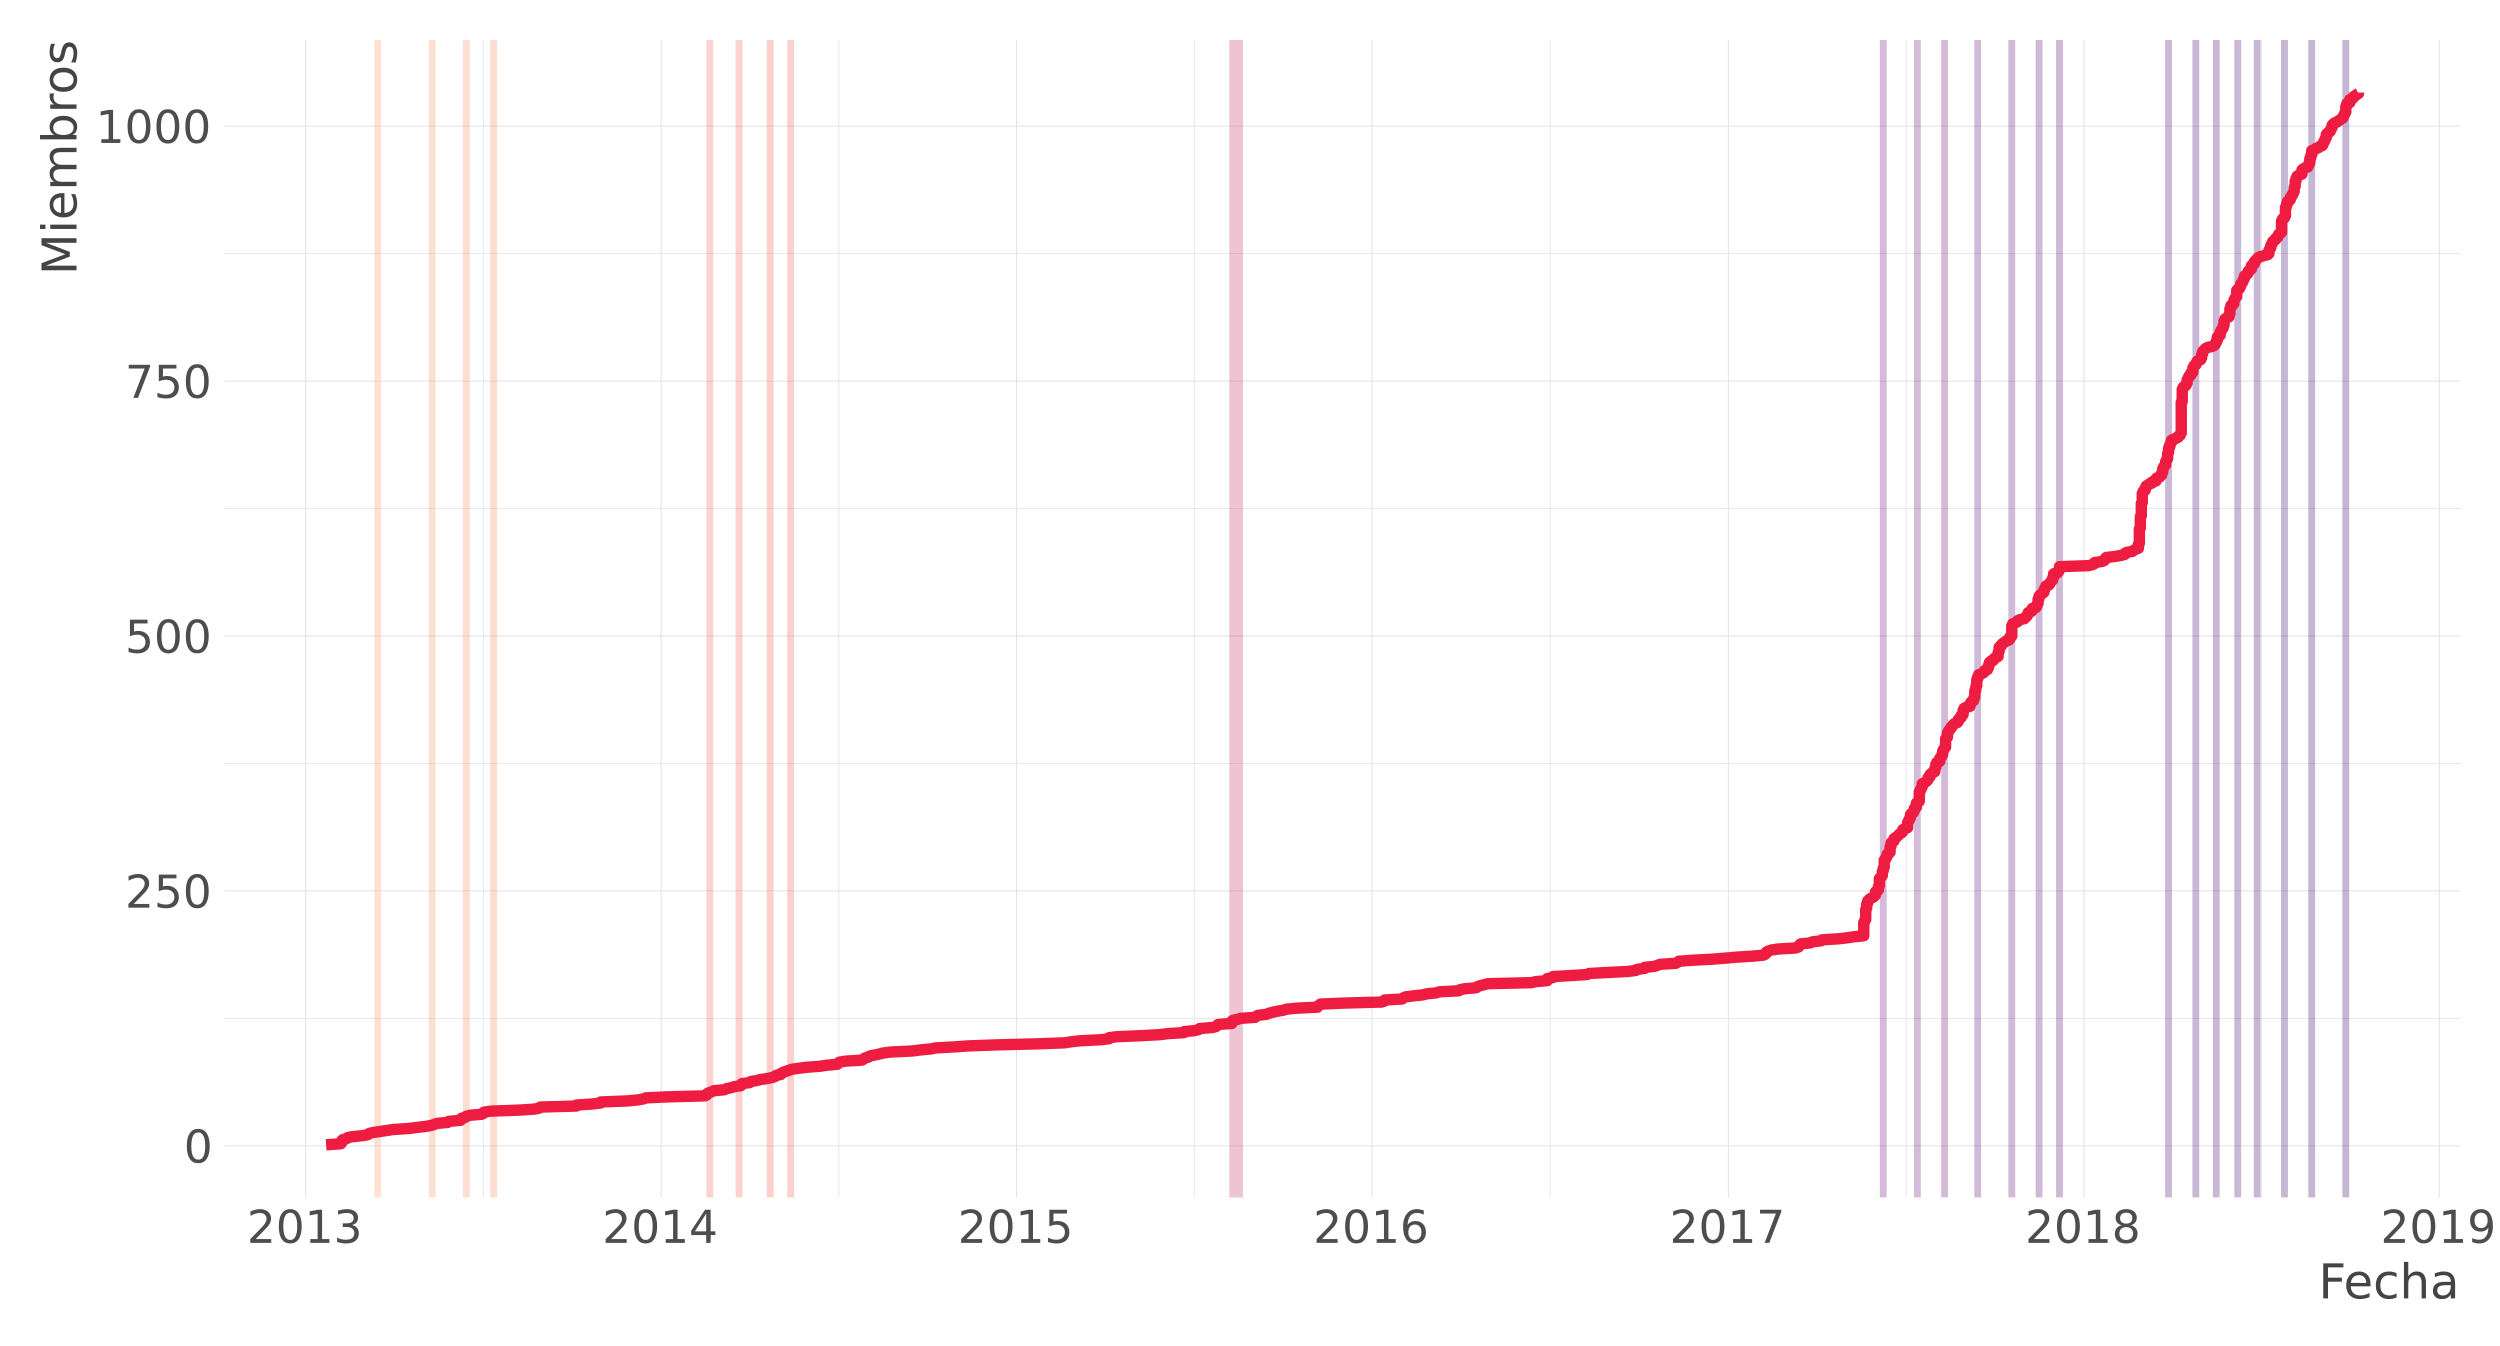 <?xml version="1.0" encoding="UTF-8"?>
<svg xmlns="http://www.w3.org/2000/svg" xmlns:xlink="http://www.w3.org/1999/xlink" width="936pt" height="504pt" viewBox="0 0 936 504" version="1.1">
<defs>
<g>
<symbol overflow="visible" id="glyph0-0">
<path style="stroke:none;" d="M 0.844 3 L 0.844 -11.984 L 9.344 -11.984 L 9.344 3 Z M 1.797 2.062 L 8.406 2.062 L 8.406 -11.031 L 1.797 -11.031 Z M 1.797 2.062 "/>
</symbol>
<symbol overflow="visible" id="glyph0-1">
<path style="stroke:none;" d="M 5.406 -11.297 C 4.539 -11.297 3.891 -10.867 3.453 -10.016 C 3.023 -9.16 2.812 -7.883 2.812 -6.188 C 2.812 -4.488 3.023 -3.211 3.453 -2.359 C 3.891 -1.516 4.539 -1.094 5.406 -1.094 C 6.27 -1.094 6.922 -1.516 7.359 -2.359 C 7.797 -3.211 8.016 -4.488 8.016 -6.188 C 8.016 -7.883 7.797 -9.16 7.359 -10.016 C 6.922 -10.867 6.27 -11.297 5.406 -11.297 Z M 5.406 -12.625 C 6.789 -12.625 7.848 -12.07 8.578 -10.969 C 9.316 -9.875 9.688 -8.281 9.688 -6.188 C 9.688 -4.102 9.316 -2.508 8.578 -1.406 C 7.848 -0.312 6.789 0.234 5.406 0.234 C 4.02 0.234 2.957 -0.312 2.219 -1.406 C 1.488 -2.508 1.125 -4.102 1.125 -6.188 C 1.125 -8.281 1.488 -9.875 2.219 -10.969 C 2.957 -12.07 4.02 -12.625 5.406 -12.625 Z M 5.406 -12.625 "/>
</symbol>
<symbol overflow="visible" id="glyph0-2">
<path style="stroke:none;" d="M 3.266 -1.406 L 9.109 -1.406 L 9.109 0 L 1.25 0 L 1.25 -1.406 C 1.883 -2.07 2.75 -2.957 3.844 -4.062 C 4.945 -5.176 5.641 -5.891 5.922 -6.203 C 6.453 -6.805 6.82 -7.316 7.031 -7.734 C 7.25 -8.16 7.359 -8.57 7.359 -8.969 C 7.359 -9.633 7.129 -10.172 6.672 -10.578 C 6.211 -10.992 5.609 -11.203 4.859 -11.203 C 4.336 -11.203 3.785 -11.109 3.203 -10.922 C 2.617 -10.742 1.992 -10.473 1.328 -10.109 L 1.328 -11.797 C 2.004 -12.066 2.633 -12.27 3.219 -12.406 C 3.801 -12.551 4.336 -12.625 4.828 -12.625 C 6.109 -12.625 7.129 -12.301 7.891 -11.656 C 8.66 -11.008 9.047 -10.148 9.047 -9.078 C 9.047 -8.566 8.945 -8.082 8.75 -7.625 C 8.562 -7.176 8.219 -6.641 7.719 -6.016 C 7.582 -5.859 7.141 -5.395 6.391 -4.625 C 5.648 -3.863 4.609 -2.789 3.266 -1.406 Z M 3.266 -1.406 "/>
</symbol>
<symbol overflow="visible" id="glyph0-3">
<path style="stroke:none;" d="M 1.828 -12.391 L 8.422 -12.391 L 8.422 -10.984 L 3.375 -10.984 L 3.375 -7.938 C 3.613 -8.02 3.852 -8.082 4.094 -8.125 C 4.344 -8.164 4.586 -8.188 4.828 -8.188 C 6.211 -8.188 7.305 -7.805 8.109 -7.047 C 8.922 -6.297 9.328 -5.27 9.328 -3.969 C 9.328 -2.633 8.91 -1.598 8.078 -0.859 C 7.254 -0.129 6.086 0.234 4.578 0.234 C 4.055 0.234 3.523 0.188 2.984 0.094 C 2.441 0.008 1.883 -0.117 1.312 -0.297 L 1.312 -1.969 C 1.812 -1.695 2.328 -1.492 2.859 -1.359 C 3.391 -1.234 3.953 -1.172 4.547 -1.172 C 5.504 -1.172 6.258 -1.422 6.812 -1.922 C 7.375 -2.43 7.656 -3.113 7.656 -3.969 C 7.656 -4.832 7.375 -5.516 6.812 -6.016 C 6.258 -6.523 5.504 -6.781 4.547 -6.781 C 4.098 -6.781 3.648 -6.727 3.203 -6.625 C 2.754 -6.531 2.297 -6.379 1.828 -6.172 Z M 1.828 -12.391 "/>
</symbol>
<symbol overflow="visible" id="glyph0-4">
<path style="stroke:none;" d="M 1.391 -12.391 L 9.359 -12.391 L 9.359 -11.672 L 4.859 0 L 3.109 0 L 7.344 -10.984 L 1.391 -10.984 Z M 1.391 -12.391 "/>
</symbol>
<symbol overflow="visible" id="glyph0-5">
<path style="stroke:none;" d="M 2.109 -1.406 L 4.844 -1.406 L 4.844 -10.859 L 1.875 -10.266 L 1.875 -11.797 L 4.828 -12.391 L 6.516 -12.391 L 6.516 -1.406 L 9.25 -1.406 L 9.25 0 L 2.109 0 Z M 2.109 -1.406 "/>
</symbol>
<symbol overflow="visible" id="glyph0-6">
<path style="stroke:none;" d="M 6.891 -6.688 C 7.703 -6.508 8.332 -6.148 8.781 -5.609 C 9.227 -5.066 9.453 -4.398 9.453 -3.609 C 9.453 -2.379 9.031 -1.43 8.188 -0.766 C 7.352 -0.098 6.16 0.234 4.609 0.234 C 4.086 0.234 3.551 0.18 3 0.078 C 2.445 -0.016 1.879 -0.164 1.297 -0.375 L 1.297 -2 C 1.766 -1.719 2.273 -1.508 2.828 -1.375 C 3.379 -1.238 3.957 -1.172 4.562 -1.172 C 5.613 -1.172 6.41 -1.379 6.953 -1.797 C 7.504 -2.211 7.781 -2.816 7.781 -3.609 C 7.781 -4.336 7.523 -4.906 7.016 -5.312 C 6.504 -5.727 5.789 -5.938 4.875 -5.938 L 3.438 -5.938 L 3.438 -7.312 L 4.953 -7.312 C 5.773 -7.312 6.406 -7.473 6.844 -7.797 C 7.281 -8.129 7.5 -8.609 7.5 -9.234 C 7.5 -9.867 7.27 -10.352 6.812 -10.688 C 6.363 -11.031 5.719 -11.203 4.875 -11.203 C 4.414 -11.203 3.922 -11.148 3.391 -11.047 C 2.867 -10.953 2.297 -10.801 1.672 -10.594 L 1.672 -12.094 C 2.305 -12.27 2.898 -12.398 3.453 -12.484 C 4.016 -12.578 4.539 -12.625 5.031 -12.625 C 6.301 -12.625 7.305 -12.332 8.047 -11.75 C 8.797 -11.164 9.172 -10.383 9.172 -9.406 C 9.172 -8.719 8.973 -8.133 8.578 -7.656 C 8.18 -7.188 7.617 -6.863 6.891 -6.688 Z M 6.891 -6.688 "/>
</symbol>
<symbol overflow="visible" id="glyph0-7">
<path style="stroke:none;" d="M 6.422 -10.938 L 2.188 -4.312 L 6.422 -4.312 Z M 5.984 -12.391 L 8.094 -12.391 L 8.094 -4.312 L 9.859 -4.312 L 9.859 -2.922 L 8.094 -2.922 L 8.094 0 L 6.422 0 L 6.422 -2.922 L 0.828 -2.922 L 0.828 -4.547 Z M 5.984 -12.391 "/>
</symbol>
<symbol overflow="visible" id="glyph0-8">
<path style="stroke:none;" d="M 5.609 -6.859 C 4.859 -6.859 4.258 -6.602 3.812 -6.094 C 3.375 -5.582 3.156 -4.875 3.156 -3.969 C 3.156 -3.082 3.375 -2.379 3.812 -1.859 C 4.258 -1.348 4.859 -1.094 5.609 -1.094 C 6.359 -1.094 6.953 -1.348 7.391 -1.859 C 7.836 -2.379 8.062 -3.082 8.062 -3.969 C 8.062 -4.875 7.836 -5.582 7.391 -6.094 C 6.953 -6.602 6.359 -6.859 5.609 -6.859 Z M 8.938 -12.125 L 8.938 -10.594 C 8.52 -10.789 8.094 -10.941 7.656 -11.047 C 7.227 -11.148 6.805 -11.203 6.391 -11.203 C 5.285 -11.203 4.441 -10.828 3.859 -10.078 C 3.273 -9.336 2.941 -8.211 2.859 -6.703 C 3.18 -7.18 3.586 -7.547 4.078 -7.797 C 4.578 -8.055 5.125 -8.188 5.719 -8.188 C 6.957 -8.188 7.938 -7.805 8.656 -7.047 C 9.383 -6.297 9.75 -5.27 9.75 -3.969 C 9.75 -2.695 9.367 -1.676 8.609 -0.906 C 7.859 -0.145 6.859 0.234 5.609 0.234 C 4.18 0.234 3.086 -0.312 2.328 -1.406 C 1.566 -2.508 1.188 -4.102 1.188 -6.188 C 1.188 -8.145 1.648 -9.707 2.578 -10.875 C 3.504 -12.039 4.754 -12.625 6.328 -12.625 C 6.742 -12.625 7.164 -12.582 7.594 -12.5 C 8.031 -12.414 8.477 -12.289 8.938 -12.125 Z M 8.938 -12.125 "/>
</symbol>
<symbol overflow="visible" id="glyph0-9">
<path style="stroke:none;" d="M 5.406 -5.891 C 4.602 -5.891 3.973 -5.676 3.516 -5.25 C 3.066 -4.82 2.844 -4.234 2.844 -3.484 C 2.844 -2.734 3.066 -2.145 3.516 -1.719 C 3.973 -1.301 4.602 -1.094 5.406 -1.094 C 6.195 -1.094 6.82 -1.305 7.281 -1.734 C 7.75 -2.16 7.984 -2.742 7.984 -3.484 C 7.984 -4.234 7.754 -4.82 7.297 -5.25 C 6.836 -5.676 6.207 -5.891 5.406 -5.891 Z M 3.734 -6.594 C 3.004 -6.77 2.438 -7.102 2.031 -7.594 C 1.633 -8.094 1.438 -8.695 1.438 -9.406 C 1.438 -10.395 1.789 -11.176 2.5 -11.75 C 3.207 -12.332 4.176 -12.625 5.406 -12.625 C 6.633 -12.625 7.598 -12.332 8.297 -11.75 C 9.004 -11.176 9.359 -10.395 9.359 -9.406 C 9.359 -8.695 9.156 -8.094 8.75 -7.594 C 8.352 -7.102 7.801 -6.77 7.094 -6.594 C 7.895 -6.406 8.52 -6.035 8.969 -5.484 C 9.426 -4.941 9.656 -4.273 9.656 -3.484 C 9.656 -2.285 9.285 -1.363 8.547 -0.719 C 7.816 -0.082 6.77 0.234 5.406 0.234 C 4.039 0.234 2.988 -0.082 2.25 -0.719 C 1.52 -1.363 1.156 -2.285 1.156 -3.484 C 1.156 -4.273 1.379 -4.941 1.828 -5.484 C 2.285 -6.035 2.922 -6.406 3.734 -6.594 Z M 3.109 -9.25 C 3.109 -8.602 3.305 -8.098 3.703 -7.734 C 4.109 -7.379 4.676 -7.203 5.406 -7.203 C 6.125 -7.203 6.688 -7.379 7.094 -7.734 C 7.5 -8.098 7.703 -8.602 7.703 -9.25 C 7.703 -9.883 7.5 -10.383 7.094 -10.75 C 6.688 -11.113 6.125 -11.297 5.406 -11.297 C 4.676 -11.297 4.109 -11.113 3.703 -10.75 C 3.305 -10.383 3.109 -9.883 3.109 -9.25 Z M 3.109 -9.25 "/>
</symbol>
<symbol overflow="visible" id="glyph0-10">
<path style="stroke:none;" d="M 1.875 -0.25 L 1.875 -1.781 C 2.289 -1.582 2.711 -1.43 3.141 -1.328 C 3.578 -1.223 4.004 -1.172 4.422 -1.172 C 5.523 -1.172 6.367 -1.539 6.953 -2.281 C 7.535 -3.031 7.867 -4.16 7.953 -5.672 C 7.629 -5.203 7.223 -4.836 6.734 -4.578 C 6.242 -4.328 5.695 -4.203 5.094 -4.203 C 3.852 -4.203 2.875 -4.578 2.156 -5.328 C 1.438 -6.078 1.078 -7.102 1.078 -8.406 C 1.078 -9.676 1.453 -10.695 2.203 -11.469 C 2.953 -12.238 3.953 -12.625 5.203 -12.625 C 6.641 -12.625 7.734 -12.07 8.484 -10.969 C 9.242 -9.875 9.625 -8.281 9.625 -6.188 C 9.625 -4.227 9.16 -2.664 8.234 -1.5 C 7.305 -0.344 6.055 0.234 4.484 0.234 C 4.066 0.234 3.641 0.191 3.203 0.109 C 2.773 0.023 2.332 -0.094 1.875 -0.25 Z M 5.203 -5.516 C 5.953 -5.516 6.547 -5.77 6.984 -6.281 C 7.43 -6.801 7.656 -7.508 7.656 -8.406 C 7.656 -9.289 7.43 -9.992 6.984 -10.516 C 6.547 -11.035 5.953 -11.297 5.203 -11.297 C 4.453 -11.297 3.852 -11.035 3.406 -10.516 C 2.969 -9.992 2.75 -9.289 2.75 -8.406 C 2.75 -7.508 2.969 -6.801 3.406 -6.281 C 3.852 -5.77 4.453 -5.516 5.203 -5.516 Z M 5.203 -5.516 "/>
</symbol>
<symbol overflow="visible" id="glyph1-0">
<path style="stroke:none;" d="M 0.891 3.188 L 0.891 -12.688 L 9.891 -12.688 L 9.891 3.188 Z M 1.906 2.188 L 8.891 2.188 L 8.891 -11.688 L 1.906 -11.688 Z M 1.906 2.188 "/>
</symbol>
<symbol overflow="visible" id="glyph1-1">
<path style="stroke:none;" d="M 1.766 -13.125 L 9.312 -13.125 L 9.312 -11.625 L 3.547 -11.625 L 3.547 -7.766 L 8.75 -7.766 L 8.75 -6.266 L 3.547 -6.266 L 3.547 0 L 1.766 0 Z M 1.766 -13.125 "/>
</symbol>
<symbol overflow="visible" id="glyph1-2">
<path style="stroke:none;" d="M 10.109 -5.328 L 10.109 -4.531 L 2.688 -4.531 C 2.75 -3.414 3.082 -2.566 3.688 -1.984 C 4.289 -1.398 5.129 -1.109 6.203 -1.109 C 6.816 -1.109 7.414 -1.188 8 -1.344 C 8.582 -1.5 9.16 -1.727 9.734 -2.031 L 9.734 -0.5 C 9.16 -0.25 8.566 -0.062 7.953 0.062 C 7.348 0.188 6.727 0.25 6.094 0.25 C 4.531 0.25 3.289 -0.203 2.375 -1.109 C 1.457 -2.023 1 -3.266 1 -4.828 C 1 -6.441 1.43 -7.719 2.297 -8.656 C 3.172 -9.602 4.344 -10.078 5.812 -10.078 C 7.145 -10.078 8.191 -9.648 8.953 -8.797 C 9.723 -7.953 10.109 -6.797 10.109 -5.328 Z M 8.5 -5.797 C 8.488 -6.68 8.238 -7.383 7.75 -7.906 C 7.27 -8.438 6.633 -8.703 5.844 -8.703 C 4.938 -8.703 4.211 -8.445 3.672 -7.938 C 3.129 -7.438 2.816 -6.723 2.734 -5.797 Z M 8.5 -5.797 "/>
</symbol>
<symbol overflow="visible" id="glyph1-3">
<path style="stroke:none;" d="M 8.781 -9.469 L 8.781 -7.953 C 8.32 -8.203 7.863 -8.391 7.406 -8.516 C 6.945 -8.641 6.484 -8.703 6.016 -8.703 C 4.961 -8.703 4.145 -8.367 3.562 -7.703 C 2.988 -7.047 2.703 -6.113 2.703 -4.906 C 2.703 -3.707 2.988 -2.773 3.562 -2.109 C 4.145 -1.441 4.961 -1.109 6.016 -1.109 C 6.484 -1.109 6.945 -1.172 7.406 -1.297 C 7.863 -1.43 8.32 -1.625 8.781 -1.875 L 8.781 -0.375 C 8.332 -0.164 7.863 -0.008 7.375 0.094 C 6.895 0.195 6.383 0.25 5.844 0.25 C 4.352 0.25 3.172 -0.211 2.297 -1.141 C 1.43 -2.078 1 -3.332 1 -4.906 C 1 -6.52 1.438 -7.785 2.312 -8.703 C 3.195 -9.617 4.406 -10.078 5.938 -10.078 C 6.438 -10.078 6.922 -10.023 7.391 -9.922 C 7.867 -9.828 8.332 -9.676 8.781 -9.469 Z M 8.781 -9.469 "/>
</symbol>
<symbol overflow="visible" id="glyph1-4">
<path style="stroke:none;" d="M 9.875 -5.938 L 9.875 0 L 8.266 0 L 8.266 -5.891 C 8.266 -6.816 8.082 -7.508 7.719 -7.969 C 7.352 -8.438 6.805 -8.672 6.078 -8.672 C 5.203 -8.672 4.516 -8.391 4.016 -7.828 C 3.516 -7.273 3.266 -6.52 3.266 -5.562 L 3.266 0 L 1.641 0 L 1.641 -13.672 L 3.266 -13.672 L 3.266 -8.312 C 3.648 -8.906 4.102 -9.348 4.625 -9.641 C 5.156 -9.93 5.758 -10.078 6.438 -10.078 C 7.57 -10.078 8.426 -9.727 9 -9.031 C 9.582 -8.332 9.875 -7.301 9.875 -5.938 Z M 9.875 -5.938 "/>
</symbol>
<symbol overflow="visible" id="glyph1-5">
<path style="stroke:none;" d="M 6.172 -4.953 C 4.859 -4.953 3.953 -4.801 3.453 -4.5 C 2.953 -4.195 2.703 -3.688 2.703 -2.969 C 2.703 -2.395 2.891 -1.938 3.266 -1.594 C 3.641 -1.258 4.156 -1.094 4.812 -1.094 C 5.707 -1.094 6.426 -1.41 6.969 -2.047 C 7.508 -2.68 7.781 -3.531 7.781 -4.594 L 7.781 -4.953 Z M 9.391 -5.609 L 9.391 0 L 7.781 0 L 7.781 -1.5 C 7.406 -0.895 6.941 -0.453 6.391 -0.172 C 5.848 0.109 5.176 0.25 4.375 0.25 C 3.363 0.25 2.562 -0.031 1.969 -0.594 C 1.375 -1.156 1.078 -1.91 1.078 -2.859 C 1.078 -3.973 1.445 -4.812 2.188 -5.375 C 2.938 -5.938 4.047 -6.219 5.516 -6.219 L 7.781 -6.219 L 7.781 -6.375 C 7.781 -7.113 7.535 -7.688 7.047 -8.094 C 6.555 -8.5 5.867 -8.703 4.984 -8.703 C 4.422 -8.703 3.875 -8.633 3.344 -8.5 C 2.812 -8.375 2.297 -8.176 1.797 -7.906 L 1.797 -9.391 C 2.391 -9.617 2.961 -9.789 3.516 -9.906 C 4.078 -10.02 4.625 -10.078 5.156 -10.078 C 6.57 -10.078 7.629 -9.707 8.328 -8.969 C 9.035 -8.227 9.391 -7.109 9.391 -5.609 Z M 9.391 -5.609 "/>
</symbol>
<symbol overflow="visible" id="glyph2-0">
<path style="stroke:none;" d="M 3.188 -0.891 L -12.688 -0.891 L -12.688 -9.891 L 3.188 -9.891 Z M 2.188 -1.906 L 2.188 -8.891 L -11.688 -8.891 L -11.688 -1.906 Z M 2.188 -1.906 "/>
</symbol>
<symbol overflow="visible" id="glyph2-1">
<path style="stroke:none;" d="M -13.125 -1.766 L -13.125 -4.406 L -4.188 -7.766 L -13.125 -11.125 L -13.125 -13.766 L 0 -13.766 L 0 -12.047 L -11.516 -12.047 L -2.516 -8.656 L -2.516 -6.875 L -11.516 -3.484 L 0 -3.484 L 0 -1.766 Z M -13.125 -1.766 "/>
</symbol>
<symbol overflow="visible" id="glyph2-2">
<path style="stroke:none;" d="M -9.844 -1.703 L -9.844 -3.312 L 0 -3.312 L 0 -1.703 Z M -13.672 -1.703 L -13.672 -3.312 L -11.625 -3.312 L -11.625 -1.703 Z M -13.672 -1.703 "/>
</symbol>
<symbol overflow="visible" id="glyph2-3">
<path style="stroke:none;" d="M -5.328 -10.109 L -4.531 -10.109 L -4.531 -2.688 C -3.414 -2.75 -2.566 -3.082 -1.984 -3.688 C -1.398 -4.289 -1.109 -5.129 -1.109 -6.203 C -1.109 -6.816 -1.188 -7.414 -1.344 -8 C -1.5 -8.582 -1.727 -9.16 -2.031 -9.734 L -0.5 -9.734 C -0.25 -9.16 -0.062 -8.566 0.062 -7.953 C 0.188 -7.348 0.25 -6.727 0.25 -6.094 C 0.25 -4.531 -0.203 -3.289 -1.109 -2.375 C -2.023 -1.457 -3.266 -1 -4.828 -1 C -6.441 -1 -7.719 -1.43 -8.656 -2.297 C -9.602 -3.172 -10.078 -4.344 -10.078 -5.812 C -10.078 -7.145 -9.648 -8.191 -8.797 -8.953 C -7.953 -9.723 -6.797 -10.109 -5.328 -10.109 Z M -5.797 -8.5 C -6.68 -8.488 -7.383 -8.238 -7.906 -7.75 C -8.438 -7.27 -8.703 -6.633 -8.703 -5.844 C -8.703 -4.938 -8.445 -4.211 -7.938 -3.672 C -7.438 -3.129 -6.723 -2.816 -5.797 -2.734 Z M -5.797 -8.5 "/>
</symbol>
<symbol overflow="visible" id="glyph2-4">
<path style="stroke:none;" d="M -7.953 -9.359 C -8.68 -9.766 -9.219 -10.25 -9.562 -10.812 C -9.906 -11.375 -10.078 -12.035 -10.078 -12.797 C -10.078 -13.816 -9.719 -14.602 -9 -15.156 C -8.281 -15.719 -7.258 -16 -5.938 -16 L 0 -16 L 0 -14.375 L -5.891 -14.375 C -6.828 -14.375 -7.523 -14.207 -7.984 -13.875 C -8.441 -13.539 -8.672 -13.031 -8.672 -12.344 C -8.672 -11.508 -8.391 -10.848 -7.828 -10.359 C -7.273 -9.879 -6.52 -9.641 -5.562 -9.641 L 0 -9.641 L 0 -8 L -5.891 -8 C -6.836 -8 -7.535 -7.832 -7.984 -7.5 C -8.441 -7.164 -8.672 -6.648 -8.672 -5.953 C -8.672 -5.129 -8.391 -4.473 -7.828 -3.984 C -7.273 -3.504 -6.52 -3.266 -5.562 -3.266 L 0 -3.266 L 0 -1.641 L -9.844 -1.641 L -9.844 -3.266 L -8.312 -3.266 C -8.914 -3.629 -9.359 -4.066 -9.641 -4.578 C -9.93 -5.098 -10.078 -5.711 -10.078 -6.422 C -10.078 -7.141 -9.895 -7.75 -9.531 -8.25 C -9.164 -8.75 -8.641 -9.117 -7.953 -9.359 Z M -7.953 -9.359 "/>
</symbol>
<symbol overflow="visible" id="glyph2-5">
<path style="stroke:none;" d="M -4.906 -8.766 C -6.102 -8.766 -7.039 -8.52 -7.719 -8.031 C -8.395 -7.539 -8.734 -6.867 -8.734 -6.016 C -8.734 -5.16 -8.395 -4.488 -7.719 -4 C -7.039 -3.508 -6.102 -3.266 -4.906 -3.266 C -3.719 -3.266 -2.785 -3.508 -2.109 -4 C -1.43 -4.488 -1.094 -5.16 -1.094 -6.016 C -1.094 -6.867 -1.43 -7.539 -2.109 -8.031 C -2.785 -8.52 -3.719 -8.766 -4.906 -8.766 Z M -8.344 -3.266 C -8.938 -3.598 -9.375 -4.023 -9.656 -4.547 C -9.938 -5.066 -10.078 -5.688 -10.078 -6.406 C -10.078 -7.602 -9.602 -8.57 -8.656 -9.312 C -7.707 -10.062 -6.457 -10.438 -4.906 -10.438 C -3.363 -10.438 -2.117 -10.062 -1.172 -9.312 C -0.223 -8.57 0.25 -7.602 0.25 -6.406 C 0.25 -5.688 0.109 -5.066 -0.172 -4.547 C -0.453 -4.023 -0.891 -3.598 -1.484 -3.266 L 0 -3.266 L 0 -1.641 L -13.672 -1.641 L -13.672 -3.266 Z M -8.344 -3.266 "/>
</symbol>
<symbol overflow="visible" id="glyph2-6">
<path style="stroke:none;" d="M -8.328 -7.406 C -8.43 -7.219 -8.508 -7.016 -8.562 -6.797 C -8.613 -6.586 -8.641 -6.352 -8.641 -6.094 C -8.641 -5.188 -8.344 -4.488 -7.75 -4 C -7.156 -3.508 -6.301 -3.266 -5.188 -3.266 L 0 -3.266 L 0 -1.641 L -9.844 -1.641 L -9.844 -3.266 L -8.312 -3.266 C -8.914 -3.598 -9.359 -4.035 -9.641 -4.578 C -9.93 -5.129 -10.078 -5.797 -10.078 -6.578 C -10.078 -6.68 -10.066 -6.801 -10.047 -6.938 C -10.035 -7.07 -10.02 -7.223 -10 -7.391 Z M -8.328 -7.406 "/>
</symbol>
<symbol overflow="visible" id="glyph2-7">
<path style="stroke:none;" d="M -8.703 -5.516 C -8.703 -4.641 -8.363 -3.953 -7.688 -3.453 C -7.02 -2.953 -6.094 -2.703 -4.906 -2.703 C -3.727 -2.703 -2.801 -2.953 -2.125 -3.453 C -1.445 -3.953 -1.109 -4.641 -1.109 -5.516 C -1.109 -6.367 -1.445 -7.047 -2.125 -7.547 C -2.812 -8.055 -3.738 -8.312 -4.906 -8.312 C -6.07 -8.312 -6.992 -8.055 -7.672 -7.547 C -8.359 -7.047 -8.703 -6.367 -8.703 -5.516 Z M -10.078 -5.516 C -10.078 -6.922 -9.617 -8.023 -8.703 -8.828 C -7.797 -9.629 -6.531 -10.031 -4.906 -10.031 C -3.301 -10.031 -2.039 -9.629 -1.125 -8.828 C -0.207 -8.023 0.25 -6.922 0.25 -5.516 C 0.25 -4.098 -0.207 -2.988 -1.125 -2.188 C -2.039 -1.395 -3.301 -1 -4.906 -1 C -6.531 -1 -7.797 -1.395 -8.703 -2.188 C -9.617 -2.988 -10.078 -4.098 -10.078 -5.516 Z M -10.078 -5.516 "/>
</symbol>
<symbol overflow="visible" id="glyph2-8">
<path style="stroke:none;" d="M -9.547 -7.969 L -8.031 -7.969 C -8.258 -7.508 -8.43 -7.035 -8.547 -6.547 C -8.672 -6.055 -8.734 -5.547 -8.734 -5.016 C -8.734 -4.211 -8.609 -3.609 -8.359 -3.203 C -8.109 -2.805 -7.738 -2.609 -7.25 -2.609 C -6.875 -2.609 -6.578 -2.75 -6.359 -3.031 C -6.148 -3.32 -5.945 -3.898 -5.75 -4.766 L -5.641 -5.328 C -5.391 -6.473 -5.039 -7.285 -4.594 -7.766 C -4.145 -8.254 -3.52 -8.5 -2.719 -8.5 C -1.801 -8.5 -1.078 -8.133 -0.547 -7.406 C -0.016 -6.688 0.25 -5.695 0.25 -4.438 C 0.25 -3.906 0.195 -3.352 0.094 -2.781 C 0 -2.207 -0.148 -1.602 -0.359 -0.969 L -2.031 -0.969 C -1.719 -1.57 -1.484 -2.16 -1.328 -2.734 C -1.172 -3.316 -1.094 -3.895 -1.094 -4.469 C -1.094 -5.227 -1.223 -5.812 -1.484 -6.219 C -1.742 -6.633 -2.113 -6.844 -2.594 -6.844 C -3.031 -6.844 -3.363 -6.691 -3.594 -6.391 C -3.832 -6.098 -4.062 -5.453 -4.281 -4.453 L -4.406 -3.891 C -4.625 -2.879 -4.945 -2.148 -5.375 -1.703 C -5.812 -1.266 -6.414 -1.047 -7.188 -1.047 C -8.102 -1.047 -8.812 -1.375 -9.312 -2.031 C -9.82 -2.688 -10.078 -3.617 -10.078 -4.828 C -10.078 -5.422 -10.031 -5.977 -9.938 -6.5 C -9.852 -7.031 -9.723 -7.52 -9.547 -7.969 Z M -9.547 -7.969 "/>
</symbol>
</g>
<clipPath id="clip1">
  <path d="M 84.051 381 L 922 381 L 922 382 L 84.051 382 Z M 84.051 381 "/>
</clipPath>
<clipPath id="clip2">
  <path d="M 84.051 285 L 922 285 L 922 286 L 84.051 286 Z M 84.051 285 "/>
</clipPath>
<clipPath id="clip3">
  <path d="M 84.051 190 L 922 190 L 922 191 L 84.051 191 Z M 84.051 190 "/>
</clipPath>
<clipPath id="clip4">
  <path d="M 84.051 94 L 922 94 L 922 96 L 84.051 96 Z M 84.051 94 "/>
</clipPath>
<clipPath id="clip5">
  <path d="M 180 14.945 L 182 14.945 L 182 449 L 180 449 Z M 180 14.945 "/>
</clipPath>
<clipPath id="clip6">
  <path d="M 313 14.945 L 315 14.945 L 315 449 L 313 449 Z M 313 14.945 "/>
</clipPath>
<clipPath id="clip7">
  <path d="M 446 14.945 L 448 14.945 L 448 449 L 446 449 Z M 446 14.945 "/>
</clipPath>
<clipPath id="clip8">
  <path d="M 580 14.945 L 581 14.945 L 581 449 L 580 449 Z M 580 14.945 "/>
</clipPath>
<clipPath id="clip9">
  <path d="M 713 14.945 L 714 14.945 L 714 449 L 713 449 Z M 713 14.945 "/>
</clipPath>
<clipPath id="clip10">
  <path d="M 846 14.945 L 847 14.945 L 847 449 L 846 449 Z M 846 14.945 "/>
</clipPath>
<clipPath id="clip11">
  <path d="M 84.051 428 L 922 428 L 922 430 L 84.051 430 Z M 84.051 428 "/>
</clipPath>
<clipPath id="clip12">
  <path d="M 84.051 333 L 922 333 L 922 334 L 84.051 334 Z M 84.051 333 "/>
</clipPath>
<clipPath id="clip13">
  <path d="M 84.051 237 L 922 237 L 922 239 L 84.051 239 Z M 84.051 237 "/>
</clipPath>
<clipPath id="clip14">
  <path d="M 84.051 142 L 922 142 L 922 143 L 84.051 143 Z M 84.051 142 "/>
</clipPath>
<clipPath id="clip15">
  <path d="M 84.051 47 L 922 47 L 922 48 L 84.051 48 Z M 84.051 47 "/>
</clipPath>
<clipPath id="clip16">
  <path d="M 114 14.945 L 115 14.945 L 115 449 L 114 449 Z M 114 14.945 "/>
</clipPath>
<clipPath id="clip17">
  <path d="M 247 14.945 L 248 14.945 L 248 449 L 247 449 Z M 247 14.945 "/>
</clipPath>
<clipPath id="clip18">
  <path d="M 380 14.945 L 381 14.945 L 381 449 L 380 449 Z M 380 14.945 "/>
</clipPath>
<clipPath id="clip19">
  <path d="M 513 14.945 L 514 14.945 L 514 449 L 513 449 Z M 513 14.945 "/>
</clipPath>
<clipPath id="clip20">
  <path d="M 646 14.945 L 648 14.945 L 648 449 L 646 449 Z M 646 14.945 "/>
</clipPath>
<clipPath id="clip21">
  <path d="M 779 14.945 L 781 14.945 L 781 449 L 779 449 Z M 779 14.945 "/>
</clipPath>
<clipPath id="clip22">
  <path d="M 913 14.945 L 914 14.945 L 914 449 L 913 449 Z M 913 14.945 "/>
</clipPath>
<clipPath id="clip23">
  <path d="M 140 14.945 L 143 14.945 L 143 449.309 L 140 449.309 Z M 140 14.945 "/>
</clipPath>
<clipPath id="clip24">
  <path d="M 160 14.945 L 164 14.945 L 164 449.309 L 160 449.309 Z M 160 14.945 "/>
</clipPath>
<clipPath id="clip25">
  <path d="M 173 14.945 L 176 14.945 L 176 449.309 L 173 449.309 Z M 173 14.945 "/>
</clipPath>
<clipPath id="clip26">
  <path d="M 183 14.945 L 187 14.945 L 187 449.309 L 183 449.309 Z M 183 14.945 "/>
</clipPath>
<clipPath id="clip27">
  <path d="M 264 14.945 L 268 14.945 L 268 449.309 L 264 449.309 Z M 264 14.945 "/>
</clipPath>
<clipPath id="clip28">
  <path d="M 275 14.945 L 278 14.945 L 278 449.309 L 275 449.309 Z M 275 14.945 "/>
</clipPath>
<clipPath id="clip29">
  <path d="M 287 14.945 L 290 14.945 L 290 449.309 L 287 449.309 Z M 287 14.945 "/>
</clipPath>
<clipPath id="clip30">
  <path d="M 294 14.945 L 298 14.945 L 298 449.309 L 294 449.309 Z M 294 14.945 "/>
</clipPath>
<clipPath id="clip31">
  <path d="M 460 14.945 L 463 14.945 L 463 449.309 L 460 449.309 Z M 460 14.945 "/>
</clipPath>
<clipPath id="clip32">
  <path d="M 462 14.945 L 466 14.945 L 466 449.309 L 462 449.309 Z M 462 14.945 "/>
</clipPath>
<clipPath id="clip33">
  <path d="M 703 14.945 L 707 14.945 L 707 449.309 L 703 449.309 Z M 703 14.945 "/>
</clipPath>
<clipPath id="clip34">
  <path d="M 716 14.945 L 720 14.945 L 720 449.309 L 716 449.309 Z M 716 14.945 "/>
</clipPath>
<clipPath id="clip35">
  <path d="M 726 14.945 L 730 14.945 L 730 449.309 L 726 449.309 Z M 726 14.945 "/>
</clipPath>
<clipPath id="clip36">
  <path d="M 739 14.945 L 742 14.945 L 742 449.309 L 739 449.309 Z M 739 14.945 "/>
</clipPath>
<clipPath id="clip37">
  <path d="M 751 14.945 L 755 14.945 L 755 449.309 L 751 449.309 Z M 751 14.945 "/>
</clipPath>
<clipPath id="clip38">
  <path d="M 762 14.945 L 765 14.945 L 765 449.309 L 762 449.309 Z M 762 14.945 "/>
</clipPath>
<clipPath id="clip39">
  <path d="M 769 14.945 L 773 14.945 L 773 449.309 L 769 449.309 Z M 769 14.945 "/>
</clipPath>
<clipPath id="clip40">
  <path d="M 810 14.945 L 814 14.945 L 814 449.309 L 810 449.309 Z M 810 14.945 "/>
</clipPath>
<clipPath id="clip41">
  <path d="M 820 14.945 L 824 14.945 L 824 449.309 L 820 449.309 Z M 820 14.945 "/>
</clipPath>
<clipPath id="clip42">
  <path d="M 828 14.945 L 832 14.945 L 832 449.309 L 828 449.309 Z M 828 14.945 "/>
</clipPath>
<clipPath id="clip43">
  <path d="M 836 14.945 L 840 14.945 L 840 449.309 L 836 449.309 Z M 836 14.945 "/>
</clipPath>
<clipPath id="clip44">
  <path d="M 843 14.945 L 847 14.945 L 847 449.309 L 843 449.309 Z M 843 14.945 "/>
</clipPath>
<clipPath id="clip45">
  <path d="M 854 14.945 L 857 14.945 L 857 449.309 L 854 449.309 Z M 854 14.945 "/>
</clipPath>
<clipPath id="clip46">
  <path d="M 864 14.945 L 867 14.945 L 867 449.309 L 864 449.309 Z M 864 14.945 "/>
</clipPath>
<clipPath id="clip47">
  <path d="M 876 14.945 L 880 14.945 L 880 449.309 L 876 449.309 Z M 876 14.945 "/>
</clipPath>
</defs>
<g id="surface8">
<rect x="0" y="0" width="936" height="504" style="fill:rgb(100%,100%,100%);fill-opacity:1;stroke:none;"/>
<g clip-path="url(#clip1)" clip-rule="nonzero">
<path style="fill:none;stroke-width:0.32;stroke-linecap:butt;stroke-linejoin:round;stroke:rgb(89.804%,89.804%,89.804%);stroke-opacity:1;stroke-miterlimit:10;" d="M 84.051 381.273 L 921.055 381.273 "/>
</g>
<g clip-path="url(#clip2)" clip-rule="nonzero">
<path style="fill:none;stroke-width:0.32;stroke-linecap:butt;stroke-linejoin:round;stroke:rgb(89.804%,89.804%,89.804%);stroke-opacity:1;stroke-miterlimit:10;" d="M 84.051 285.836 L 921.055 285.836 "/>
</g>
<g clip-path="url(#clip3)" clip-rule="nonzero">
<path style="fill:none;stroke-width:0.32;stroke-linecap:butt;stroke-linejoin:round;stroke:rgb(89.804%,89.804%,89.804%);stroke-opacity:1;stroke-miterlimit:10;" d="M 84.051 190.398 L 921.055 190.398 "/>
</g>
<g clip-path="url(#clip4)" clip-rule="nonzero">
<path style="fill:none;stroke-width:0.32;stroke-linecap:butt;stroke-linejoin:round;stroke:rgb(89.804%,89.804%,89.804%);stroke-opacity:1;stroke-miterlimit:10;" d="M 84.051 94.961 L 921.055 94.961 "/>
</g>
<g clip-path="url(#clip5)" clip-rule="nonzero">
<path style="fill:none;stroke-width:0.32;stroke-linecap:butt;stroke-linejoin:round;stroke:rgb(89.804%,89.804%,89.804%);stroke-opacity:1;stroke-miterlimit:10;" d="M 180.98 448.309 L 180.98 14.945 "/>
</g>
<g clip-path="url(#clip6)" clip-rule="nonzero">
<path style="fill:none;stroke-width:0.32;stroke-linecap:butt;stroke-linejoin:round;stroke:rgb(89.804%,89.804%,89.804%);stroke-opacity:1;stroke-miterlimit:10;" d="M 314.059 448.309 L 314.059 14.945 "/>
</g>
<g clip-path="url(#clip7)" clip-rule="nonzero">
<path style="fill:none;stroke-width:0.32;stroke-linecap:butt;stroke-linejoin:round;stroke:rgb(89.804%,89.804%,89.804%);stroke-opacity:1;stroke-miterlimit:10;" d="M 447.137 448.309 L 447.137 14.945 "/>
</g>
<g clip-path="url(#clip8)" clip-rule="nonzero">
<path style="fill:none;stroke-width:0.32;stroke-linecap:butt;stroke-linejoin:round;stroke:rgb(89.804%,89.804%,89.804%);stroke-opacity:1;stroke-miterlimit:10;" d="M 580.395 448.309 L 580.395 14.945 "/>
</g>
<g clip-path="url(#clip9)" clip-rule="nonzero">
<path style="fill:none;stroke-width:0.32;stroke-linecap:butt;stroke-linejoin:round;stroke:rgb(89.804%,89.804%,89.804%);stroke-opacity:1;stroke-miterlimit:10;" d="M 713.656 448.309 L 713.656 14.945 "/>
</g>
<g clip-path="url(#clip10)" clip-rule="nonzero">
<path style="fill:none;stroke-width:0.32;stroke-linecap:butt;stroke-linejoin:round;stroke:rgb(89.804%,89.804%,89.804%);stroke-opacity:1;stroke-miterlimit:10;" d="M 846.734 448.309 L 846.734 14.945 "/>
</g>
<g clip-path="url(#clip11)" clip-rule="nonzero">
<path style="fill:none;stroke-width:0.427;stroke-linecap:butt;stroke-linejoin:round;stroke:rgb(89.804%,89.804%,89.804%);stroke-opacity:1;stroke-miterlimit:10;" d="M 84.051 428.992 L 921.055 428.992 "/>
</g>
<g clip-path="url(#clip12)" clip-rule="nonzero">
<path style="fill:none;stroke-width:0.427;stroke-linecap:butt;stroke-linejoin:round;stroke:rgb(89.804%,89.804%,89.804%);stroke-opacity:1;stroke-miterlimit:10;" d="M 84.051 333.555 L 921.055 333.555 "/>
</g>
<g clip-path="url(#clip13)" clip-rule="nonzero">
<path style="fill:none;stroke-width:0.427;stroke-linecap:butt;stroke-linejoin:round;stroke:rgb(89.804%,89.804%,89.804%);stroke-opacity:1;stroke-miterlimit:10;" d="M 84.051 238.117 L 921.055 238.117 "/>
</g>
<g clip-path="url(#clip14)" clip-rule="nonzero">
<path style="fill:none;stroke-width:0.427;stroke-linecap:butt;stroke-linejoin:round;stroke:rgb(89.804%,89.804%,89.804%);stroke-opacity:1;stroke-miterlimit:10;" d="M 84.051 142.68 L 921.055 142.68 "/>
</g>
<g clip-path="url(#clip15)" clip-rule="nonzero">
<path style="fill:none;stroke-width:0.427;stroke-linecap:butt;stroke-linejoin:round;stroke:rgb(89.804%,89.804%,89.804%);stroke-opacity:1;stroke-miterlimit:10;" d="M 84.051 47.238 L 921.055 47.238 "/>
</g>
<g clip-path="url(#clip16)" clip-rule="nonzero">
<path style="fill:none;stroke-width:0.427;stroke-linecap:butt;stroke-linejoin:round;stroke:rgb(89.804%,89.804%,89.804%);stroke-opacity:1;stroke-miterlimit:10;" d="M 114.441 448.309 L 114.441 14.945 "/>
</g>
<g clip-path="url(#clip17)" clip-rule="nonzero">
<path style="fill:none;stroke-width:0.427;stroke-linecap:butt;stroke-linejoin:round;stroke:rgb(89.804%,89.804%,89.804%);stroke-opacity:1;stroke-miterlimit:10;" d="M 247.52 448.309 L 247.52 14.945 "/>
</g>
<g clip-path="url(#clip18)" clip-rule="nonzero">
<path style="fill:none;stroke-width:0.427;stroke-linecap:butt;stroke-linejoin:round;stroke:rgb(89.804%,89.804%,89.804%);stroke-opacity:1;stroke-miterlimit:10;" d="M 380.598 448.309 L 380.598 14.945 "/>
</g>
<g clip-path="url(#clip19)" clip-rule="nonzero">
<path style="fill:none;stroke-width:0.427;stroke-linecap:butt;stroke-linejoin:round;stroke:rgb(89.804%,89.804%,89.804%);stroke-opacity:1;stroke-miterlimit:10;" d="M 513.676 448.309 L 513.676 14.945 "/>
</g>
<g clip-path="url(#clip20)" clip-rule="nonzero">
<path style="fill:none;stroke-width:0.427;stroke-linecap:butt;stroke-linejoin:round;stroke:rgb(89.804%,89.804%,89.804%);stroke-opacity:1;stroke-miterlimit:10;" d="M 647.117 448.309 L 647.117 14.945 "/>
</g>
<g clip-path="url(#clip21)" clip-rule="nonzero">
<path style="fill:none;stroke-width:0.427;stroke-linecap:butt;stroke-linejoin:round;stroke:rgb(89.804%,89.804%,89.804%);stroke-opacity:1;stroke-miterlimit:10;" d="M 780.195 448.309 L 780.195 14.945 "/>
</g>
<g clip-path="url(#clip22)" clip-rule="nonzero">
<path style="fill:none;stroke-width:0.427;stroke-linecap:butt;stroke-linejoin:round;stroke:rgb(89.804%,89.804%,89.804%);stroke-opacity:1;stroke-miterlimit:10;" d="M 913.273 448.309 L 913.273 14.945 "/>
</g>
<g clip-path="url(#clip23)" clip-rule="nonzero">
<path style="fill:none;stroke-width:2.561;stroke-linecap:butt;stroke-linejoin:round;stroke:rgb(99.608%,62.353%,42.745%);stroke-opacity:0.302;stroke-miterlimit:10;" d="M 141.422 448.309 L 141.422 14.945 "/>
</g>
<g clip-path="url(#clip24)" clip-rule="nonzero">
<path style="fill:none;stroke-width:2.561;stroke-linecap:butt;stroke-linejoin:round;stroke:rgb(99.216%,59.608%,41.961%);stroke-opacity:0.302;stroke-miterlimit:10;" d="M 161.84 448.309 L 161.84 14.945 "/>
</g>
<g clip-path="url(#clip25)" clip-rule="nonzero">
<path style="fill:none;stroke-width:2.561;stroke-linecap:butt;stroke-linejoin:round;stroke:rgb(98.824%,57.647%,41.176%);stroke-opacity:0.302;stroke-miterlimit:10;" d="M 174.602 448.309 L 174.602 14.945 "/>
</g>
<g clip-path="url(#clip26)" clip-rule="nonzero">
<path style="fill:none;stroke-width:2.561;stroke-linecap:butt;stroke-linejoin:round;stroke:rgb(98.431%,56.078%,40.784%);stroke-opacity:0.302;stroke-miterlimit:10;" d="M 184.809 448.309 L 184.809 14.945 "/>
</g>
<g clip-path="url(#clip27)" clip-rule="nonzero">
<path style="fill:none;stroke-width:2.561;stroke-linecap:butt;stroke-linejoin:round;stroke:rgb(96.471%,43.922%,37.255%);stroke-opacity:0.302;stroke-miterlimit:10;" d="M 265.75 448.309 L 265.75 14.945 "/>
</g>
<g clip-path="url(#clip28)" clip-rule="nonzero">
<path style="fill:none;stroke-width:2.561;stroke-linecap:butt;stroke-linejoin:round;stroke:rgb(96.078%,41.961%,36.471%);stroke-opacity:0.302;stroke-miterlimit:10;" d="M 276.688 448.309 L 276.688 14.945 "/>
</g>
<g clip-path="url(#clip29)" clip-rule="nonzero">
<path style="fill:none;stroke-width:2.561;stroke-linecap:butt;stroke-linejoin:round;stroke:rgb(95.686%,40%,36.078%);stroke-opacity:0.302;stroke-miterlimit:10;" d="M 288.355 448.309 L 288.355 14.945 "/>
</g>
<g clip-path="url(#clip30)" clip-rule="nonzero">
<path style="fill:none;stroke-width:2.561;stroke-linecap:butt;stroke-linejoin:round;stroke:rgb(94.902%,39.216%,36.471%);stroke-opacity:0.302;stroke-miterlimit:10;" d="M 296.012 448.309 L 296.012 14.945 "/>
</g>
<g clip-path="url(#clip31)" clip-rule="nonzero">
<path style="fill:none;stroke-width:2.561;stroke-linecap:butt;stroke-linejoin:round;stroke:rgb(77.647%,23.922%,45.098%);stroke-opacity:0.302;stroke-miterlimit:10;" d="M 461.535 448.309 L 461.535 14.945 "/>
</g>
<g clip-path="url(#clip32)" clip-rule="nonzero">
<path style="fill:none;stroke-width:2.561;stroke-linecap:butt;stroke-linejoin:round;stroke:rgb(77.647%,23.529%,45.098%);stroke-opacity:0.302;stroke-miterlimit:10;" d="M 464.09 448.309 L 464.09 14.945 "/>
</g>
<g clip-path="url(#clip33)" clip-rule="nonzero">
<path style="fill:none;stroke-width:2.561;stroke-linecap:butt;stroke-linejoin:round;stroke:rgb(45.882%,12.549%,50.588%);stroke-opacity:0.302;stroke-miterlimit:10;" d="M 705.086 448.309 L 705.086 14.945 "/>
</g>
<g clip-path="url(#clip34)" clip-rule="nonzero">
<path style="fill:none;stroke-width:2.561;stroke-linecap:butt;stroke-linejoin:round;stroke:rgb(44.314%,11.765%,50.588%);stroke-opacity:0.302;stroke-miterlimit:10;" d="M 717.848 448.309 L 717.848 14.945 "/>
</g>
<g clip-path="url(#clip35)" clip-rule="nonzero">
<path style="fill:none;stroke-width:2.561;stroke-linecap:butt;stroke-linejoin:round;stroke:rgb(42.745%,11.373%,50.588%);stroke-opacity:0.302;stroke-miterlimit:10;" d="M 728.059 448.309 L 728.059 14.945 "/>
</g>
<g clip-path="url(#clip36)" clip-rule="nonzero">
<path style="fill:none;stroke-width:2.561;stroke-linecap:butt;stroke-linejoin:round;stroke:rgb(41.176%,10.98%,50.196%);stroke-opacity:0.302;stroke-miterlimit:10;" d="M 740.453 448.309 L 740.453 14.945 "/>
</g>
<g clip-path="url(#clip37)" clip-rule="nonzero">
<path style="fill:none;stroke-width:2.561;stroke-linecap:butt;stroke-linejoin:round;stroke:rgb(39.608%,10.588%,49.412%);stroke-opacity:0.302;stroke-miterlimit:10;" d="M 753.215 448.309 L 753.215 14.945 "/>
</g>
<g clip-path="url(#clip38)" clip-rule="nonzero">
<path style="fill:none;stroke-width:2.561;stroke-linecap:butt;stroke-linejoin:round;stroke:rgb(38.431%,10.196%,49.02%);stroke-opacity:0.302;stroke-miterlimit:10;" d="M 763.422 448.309 L 763.422 14.945 "/>
</g>
<g clip-path="url(#clip39)" clip-rule="nonzero">
<path style="fill:none;stroke-width:2.561;stroke-linecap:butt;stroke-linejoin:round;stroke:rgb(37.255%,9.804%,48.627%);stroke-opacity:0.302;stroke-miterlimit:10;" d="M 771.078 448.309 L 771.078 14.945 "/>
</g>
<g clip-path="url(#clip40)" clip-rule="nonzero">
<path style="fill:none;stroke-width:2.561;stroke-linecap:butt;stroke-linejoin:round;stroke:rgb(32.157%,8.235%,47.059%);stroke-opacity:0.302;stroke-miterlimit:10;" d="M 811.914 448.309 L 811.914 14.945 "/>
</g>
<g clip-path="url(#clip41)" clip-rule="nonzero">
<path style="fill:none;stroke-width:2.561;stroke-linecap:butt;stroke-linejoin:round;stroke:rgb(30.588%,7.843%,46.275%);stroke-opacity:0.302;stroke-miterlimit:10;" d="M 822.121 448.309 L 822.121 14.945 "/>
</g>
<g clip-path="url(#clip42)" clip-rule="nonzero">
<path style="fill:none;stroke-width:2.561;stroke-linecap:butt;stroke-linejoin:round;stroke:rgb(29.804%,7.451%,46.275%);stroke-opacity:0.302;stroke-miterlimit:10;" d="M 829.781 448.309 L 829.781 14.945 "/>
</g>
<g clip-path="url(#clip43)" clip-rule="nonzero">
<path style="fill:none;stroke-width:2.561;stroke-linecap:butt;stroke-linejoin:round;stroke:rgb(28.627%,7.451%,45.882%);stroke-opacity:0.302;stroke-miterlimit:10;" d="M 837.801 448.309 L 837.801 14.945 "/>
</g>
<g clip-path="url(#clip44)" clip-rule="nonzero">
<path style="fill:none;stroke-width:2.561;stroke-linecap:butt;stroke-linejoin:round;stroke:rgb(27.843%,7.059%,45.49%);stroke-opacity:0.302;stroke-miterlimit:10;" d="M 845.094 448.309 L 845.094 14.945 "/>
</g>
<g clip-path="url(#clip45)" clip-rule="nonzero">
<path style="fill:none;stroke-width:2.561;stroke-linecap:butt;stroke-linejoin:round;stroke:rgb(26.275%,6.667%,45.098%);stroke-opacity:0.302;stroke-miterlimit:10;" d="M 855.301 448.309 L 855.301 14.945 "/>
</g>
<g clip-path="url(#clip46)" clip-rule="nonzero">
<path style="fill:none;stroke-width:2.561;stroke-linecap:butt;stroke-linejoin:round;stroke:rgb(25.098%,6.275%,44.314%);stroke-opacity:0.302;stroke-miterlimit:10;" d="M 865.512 448.309 L 865.512 14.945 "/>
</g>
<g clip-path="url(#clip47)" clip-rule="nonzero">
<path style="fill:none;stroke-width:2.561;stroke-linecap:butt;stroke-linejoin:round;stroke:rgb(23.137%,5.882%,43.922%);stroke-opacity:0.302;stroke-miterlimit:10;" d="M 878.27 448.309 L 878.27 14.945 "/>
</g>
<path style="fill:none;stroke-width:4.268;stroke-linecap:butt;stroke-linejoin:round;stroke:rgb(92.941%,10.98%,25.098%);stroke-opacity:1;stroke-miterlimit:10;" d="M 122.098 428.609 L 127.566 428.227 L 127.93 427.848 L 127.93 427.082 L 128.297 426.699 L 129.754 426.32 L 130.117 425.938 L 131.941 425.555 L 135.953 425.172 L 137.777 424.793 L 138.141 424.41 L 139.598 424.027 L 142.152 423.648 L 147.254 422.883 L 153.09 422.5 L 156.004 422.121 L 159.285 421.738 L 161.473 421.355 L 162.566 420.973 L 163.66 420.594 L 167.672 420.211 L 168.035 419.828 L 172.414 419.449 L 172.777 419.066 L 172.777 418.684 L 174.234 418.301 L 174.602 417.922 L 176.059 417.539 L 180.434 417.156 L 181.164 416.773 L 181.164 416.395 L 183.715 416.012 L 194.289 415.629 L 200.121 415.25 L 201.945 414.867 L 202.309 414.484 L 215.801 414.102 L 215.801 413.723 L 221.633 413.34 L 224.914 412.957 L 224.914 412.574 L 234.758 412.195 L 238.77 411.812 L 240.957 411.43 L 241.684 411.051 L 249.707 410.668 L 263.926 410.285 L 264.656 409.902 L 264.656 409.523 L 265.383 409.141 L 266.477 408.758 L 267.207 408.375 L 271.219 407.996 L 271.945 407.613 L 273.77 407.23 L 274.863 406.852 L 277.414 406.469 L 277.414 406.086 L 277.781 405.703 L 280.695 405.324 L 281.062 404.941 L 283.25 404.559 L 284.707 404.176 L 287.262 403.797 L 289.082 403.414 L 290.176 403.031 L 290.543 402.648 L 292.363 402.27 L 292.363 401.887 L 293.094 401.504 L 294.188 401.125 L 296.375 400.359 L 298.926 399.977 L 301.844 399.598 L 306.949 399.215 L 309.5 398.832 L 313.512 398.449 L 313.875 398.07 L 314.238 397.688 L 316.426 397.305 L 322.625 396.926 L 323.355 396.543 L 323.719 396.16 L 325.18 395.777 L 325.543 395.398 L 327.367 395.016 L 329.188 394.633 L 330.648 394.25 L 333.562 393.871 L 341.586 393.488 L 344.5 393.105 L 348.512 392.727 L 350.336 392.344 L 357.262 391.961 L 362.73 391.578 L 373.305 391.199 L 388.254 390.816 L 398.461 390.434 L 401.016 390.051 L 404.297 389.672 L 411.953 389.289 L 415.234 388.906 L 415.234 388.527 L 418.148 388.145 L 427.266 387.762 L 434.191 387.379 L 437.109 387 L 443.309 386.617 L 443.309 386.234 L 447.316 385.852 L 448.777 385.473 L 449.141 385.09 L 453.879 384.707 L 455.34 384.328 L 456.066 383.562 L 461.172 383.18 L 461.172 382.418 L 461.535 382.035 L 463.359 381.652 L 464.453 381.273 L 469.922 380.891 L 470.289 380.508 L 471.016 380.129 L 474.297 379.746 L 475.027 379.363 L 476.484 378.98 L 478.309 378.602 L 480.496 378.219 L 481.59 377.836 L 485.602 377.453 L 493.258 377.074 L 493.258 376.691 L 493.984 376.309 L 494.352 375.93 L 503.465 375.547 L 517.32 375.164 L 518.414 374.781 L 518.414 374.402 L 524.977 374.02 L 525.34 373.637 L 526.07 373.254 L 528.988 372.875 L 532.633 372.492 L 534.09 372.109 L 537.738 371.73 L 538.832 371.348 L 546.125 370.965 L 546.488 370.582 L 548.312 370.203 L 552.688 369.82 L 553.051 369.438 L 554.145 369.055 L 555.602 368.676 L 557.062 368.293 L 573.469 367.91 L 574.926 367.527 L 579.301 367.148 L 579.301 366.383 L 581.488 366.004 L 581.488 365.621 L 588.418 365.238 L 594.25 364.855 L 594.98 364.477 L 601.906 364.094 L 609.562 363.711 L 612.48 363.328 L 612.844 362.949 L 615.762 362.566 L 615.762 362.184 L 619.406 361.805 L 621.594 361.039 L 627.43 360.656 L 628.156 360.277 L 628.523 359.895 L 633.625 359.512 L 640.918 359.129 L 645.656 358.75 L 650.035 358.367 L 656.23 357.984 L 660.242 357.605 L 660.973 357.223 L 661.336 356.84 L 661.336 356.457 L 662.066 356.078 L 663.16 355.695 L 665.711 355.312 L 672.273 354.93 L 673.367 354.551 L 673.367 354.168 L 674.098 353.785 L 674.098 353.406 L 677.742 353.023 L 678.473 352.641 L 681.754 352.258 L 682.117 351.879 L 688.316 351.496 L 691.598 351.113 L 694.148 350.73 L 697.797 350.352 L 697.797 345.387 L 698.16 345.008 L 698.16 344.625 L 698.523 344.242 L 698.523 340.426 L 698.891 340.043 L 698.891 338.516 L 699.254 338.133 L 699.254 337.371 L 699.617 336.988 L 699.984 336.609 L 700.711 336.227 L 701.441 335.844 L 701.805 335.461 L 702.172 335.082 L 702.172 333.934 L 702.898 333.555 L 703.266 333.172 L 703.266 332.027 L 703.629 331.645 L 703.629 328.973 L 703.992 328.59 L 704.359 328.207 L 704.723 327.828 L 704.723 326.301 L 705.086 325.918 L 705.086 325.156 L 705.453 324.773 L 705.453 322.102 L 706.18 321.336 L 706.18 320.957 L 706.547 320.574 L 706.547 319.809 L 707.273 319.43 L 707.641 319.047 L 707.641 317.137 L 708.004 316.758 L 708.004 315.609 L 708.367 315.23 L 709.098 314.848 L 709.098 314.086 L 709.461 313.703 L 710.191 313.32 L 710.555 312.938 L 710.922 312.559 L 711.285 312.176 L 712.016 311.793 L 712.379 311.41 L 712.379 310.648 L 713.109 310.266 L 714.203 309.887 L 714.203 307.977 L 714.566 307.594 L 714.566 307.211 L 714.93 306.832 L 714.93 306.449 L 715.297 306.066 L 715.297 304.922 L 715.66 304.539 L 716.391 304.16 L 716.391 303.777 L 716.754 303.395 L 716.754 302.633 L 717.484 302.25 L 717.484 300.723 L 717.848 300.34 L 718.578 299.961 L 718.578 296.523 L 718.941 296.141 L 718.941 295.762 L 719.309 295.379 L 719.309 294.996 L 719.672 294.613 L 719.672 293.469 L 720.402 293.086 L 721.129 292.707 L 721.496 292.324 L 721.859 291.941 L 721.859 291.18 L 722.59 290.797 L 722.59 290.035 L 722.953 289.652 L 723.684 289.27 L 724.41 288.887 L 724.41 287.742 L 724.777 287.363 L 724.777 286.215 L 725.141 285.836 L 725.141 285.453 L 726.234 285.07 L 726.234 283.926 L 726.598 283.543 L 726.965 283.164 L 726.965 282.781 L 727.328 282.398 L 727.328 281.254 L 727.691 280.871 L 727.691 280.488 L 728.059 280.109 L 728.422 279.727 L 728.422 276.672 L 728.785 276.289 L 729.152 275.91 L 729.152 274.383 L 729.516 274 L 729.516 273.617 L 729.879 273.238 L 730.246 272.855 L 730.609 272.473 L 730.609 272.09 L 730.973 271.711 L 731.34 271.328 L 731.703 270.945 L 732.797 270.566 L 733.16 270.184 L 733.16 269.418 L 733.527 269.039 L 734.254 268.656 L 734.254 267.891 L 734.984 267.512 L 734.984 265.984 L 735.348 265.602 L 735.348 265.219 L 736.078 264.84 L 737.535 264.457 L 737.535 263.691 L 737.902 263.312 L 737.902 262.93 L 738.629 262.547 L 738.996 262.164 L 738.996 261.402 L 739.359 261.02 L 739.359 258.73 L 739.723 258.348 L 739.723 257.203 L 740.09 256.82 L 740.09 254.531 L 740.453 254.148 L 740.453 253.387 L 740.816 253.004 L 740.816 252.621 L 741.91 252.242 L 742.641 251.859 L 743.004 251.477 L 743.004 251.094 L 744.098 250.715 L 744.098 250.332 L 744.465 249.949 L 744.465 249.188 L 744.828 248.805 L 744.828 248.043 L 745.191 247.66 L 746.285 247.277 L 746.285 246.895 L 746.652 246.516 L 747.379 246.133 L 748.109 245.75 L 748.109 244.223 L 748.473 243.844 L 748.473 242.316 L 749.203 241.934 L 749.203 241.551 L 749.566 241.168 L 749.934 240.789 L 750.66 240.406 L 751.027 240.023 L 752.121 239.645 L 752.484 239.262 L 752.484 238.496 L 753.215 238.117 L 753.215 234.297 L 753.578 233.918 L 753.578 233.535 L 754.672 233.152 L 755.402 232.77 L 755.402 232.391 L 756.133 232.008 L 757.953 231.625 L 758.32 231.242 L 758.684 230.863 L 759.047 230.48 L 759.047 230.098 L 759.414 229.719 L 759.414 229.336 L 760.508 228.953 L 760.871 228.57 L 760.871 227.809 L 762.328 227.426 L 762.328 227.043 L 762.695 226.664 L 762.695 226.281 L 763.059 225.898 L 763.059 224.371 L 763.422 223.992 L 763.422 223.227 L 763.789 222.844 L 764.152 222.465 L 764.883 222.082 L 765.246 221.699 L 765.246 220.938 L 765.609 220.555 L 765.609 220.172 L 765.977 219.793 L 765.977 219.41 L 767.07 219.027 L 767.434 218.645 L 767.434 218.266 L 767.797 217.883 L 768.164 217.5 L 768.527 217.121 L 768.527 216.355 L 768.891 215.973 L 768.891 214.828 L 770.352 214.445 L 770.715 214.066 L 770.715 213.684 L 771.078 213.301 L 771.078 212.156 L 782.016 211.773 L 783.477 211.395 L 784.203 211.012 L 784.203 210.629 L 786.758 210.246 L 787.852 209.867 L 787.852 209.484 L 788.215 209.102 L 788.578 208.723 L 791.859 208.34 L 794.051 207.957 L 795.508 207.574 L 795.508 207.195 L 796.238 206.812 L 798.426 206.43 L 798.789 206.047 L 799.52 205.668 L 800.613 205.285 L 800.613 203.758 L 800.977 203.375 L 800.977 198.031 L 801.34 197.648 L 801.34 193.449 L 801.707 193.07 L 801.707 188.488 L 802.07 188.105 L 802.07 184.672 L 802.434 184.289 L 802.434 183.906 L 803.164 183.523 L 803.164 182.762 L 803.527 182.379 L 803.527 182 L 804.258 181.617 L 804.621 181.234 L 805.715 180.852 L 805.715 180.473 L 807.176 180.09 L 807.176 179.324 L 807.539 178.945 L 808.633 178.562 L 808.996 178.18 L 809.363 177.801 L 809.363 177.035 L 809.727 176.652 L 809.727 175.508 L 810.09 175.125 L 810.09 174.746 L 810.457 174.363 L 810.82 173.98 L 810.82 172.836 L 811.184 172.453 L 811.184 172.074 L 811.551 171.691 L 811.551 169.781 L 811.914 169.402 L 811.914 167.875 L 812.277 167.492 L 812.277 166.727 L 812.645 166.348 L 812.645 165.965 L 813.008 165.582 L 813.008 164.82 L 813.738 164.438 L 814.832 164.055 L 815.559 163.676 L 815.559 163.293 L 816.289 162.91 L 816.289 162.527 L 816.652 162.148 L 816.652 150.695 L 817.02 150.312 L 817.02 145.73 L 817.383 145.352 L 817.383 144.969 L 818.113 144.586 L 818.477 144.203 L 818.477 143.824 L 818.84 143.441 L 818.84 142.297 L 819.207 141.914 L 819.207 141.531 L 819.57 141.152 L 819.57 140.77 L 820.301 140.387 L 820.301 139.625 L 821.027 139.242 L 821.027 137.715 L 821.395 137.332 L 821.395 136.953 L 822.121 136.57 L 822.121 136.188 L 822.488 135.805 L 822.488 135.426 L 822.852 135.043 L 823.945 134.66 L 823.945 134.281 L 824.309 133.898 L 824.309 132.754 L 824.676 132.371 L 824.676 131.605 L 825.039 131.227 L 825.402 130.844 L 825.77 130.461 L 826.496 130.082 L 828.32 129.699 L 829.051 129.316 L 829.414 128.934 L 829.414 128.555 L 829.781 128.172 L 829.781 127.789 L 830.145 127.406 L 830.145 126.262 L 830.875 125.879 L 831.238 125.5 L 831.238 124.355 L 831.602 123.973 L 831.602 123.59 L 831.969 123.207 L 832.332 122.828 L 832.332 122.062 L 832.695 121.68 L 832.695 120.156 L 833.062 119.773 L 833.062 119.391 L 833.789 119.008 L 834.52 118.629 L 834.52 117.863 L 834.883 117.48 L 834.883 115.574 L 835.25 115.191 L 835.25 114.43 L 835.977 114.047 L 836.344 113.664 L 836.344 112.52 L 836.707 112.137 L 836.707 111.758 L 837.07 111.375 L 837.438 110.992 L 837.438 108.703 L 837.801 108.32 L 838.531 107.938 L 838.531 107.559 L 838.895 107.176 L 838.895 106.41 L 839.258 106.031 L 839.625 105.648 L 839.625 105.266 L 839.988 104.883 L 839.988 104.504 L 840.352 104.121 L 840.352 103.359 L 840.719 102.977 L 841.445 102.594 L 841.445 102.211 L 841.812 101.832 L 841.812 101.449 L 842.539 101.066 L 842.906 100.684 L 842.906 99.539 L 843.27 99.16 L 844 98.777 L 844 98.012 L 844.363 97.633 L 844.727 97.25 L 845.094 96.867 L 845.457 96.484 L 846.188 96.105 L 849.102 95.34 L 849.469 94.961 L 849.469 93.812 L 849.832 93.434 L 849.832 93.051 L 850.195 92.668 L 850.195 91.906 L 850.562 91.523 L 850.562 91.141 L 850.926 90.758 L 850.926 90.379 L 851.656 89.996 L 852.02 89.613 L 852.02 89.234 L 852.75 88.852 L 852.75 88.469 L 853.113 88.086 L 853.113 87.707 L 853.844 87.324 L 854.207 86.941 L 854.207 82.742 L 854.57 82.359 L 854.57 81.98 L 855.301 81.598 L 855.301 81.215 L 855.664 80.836 L 855.664 77.781 L 856.031 77.398 L 856.031 76.637 L 856.395 76.254 L 856.395 75.488 L 857.125 75.109 L 857.488 74.727 L 857.488 73.961 L 857.852 73.582 L 858.219 73.199 L 858.219 72.816 L 858.582 72.438 L 858.582 72.055 L 858.945 71.672 L 858.945 70.145 L 859.312 69.762 L 859.312 67.855 L 859.676 67.473 L 859.676 66.711 L 860.039 66.328 L 860.039 65.945 L 860.77 65.562 L 861.863 65.184 L 861.863 63.656 L 862.227 63.273 L 862.957 62.891 L 864.051 62.512 L 864.051 62.129 L 864.414 61.746 L 864.414 61.363 L 864.781 60.984 L 864.781 59.457 L 865.145 59.074 L 865.145 58.312 L 865.512 57.93 L 865.512 56.402 L 866.605 56.02 L 866.969 55.637 L 868.062 55.258 L 868.426 54.875 L 869.52 54.492 L 869.52 54.113 L 869.887 53.73 L 869.887 53.348 L 870.25 52.965 L 870.25 52.586 L 870.613 52.203 L 870.613 51.82 L 870.98 51.438 L 870.98 50.293 L 871.344 49.914 L 872.074 49.531 L 872.438 49.148 L 872.438 48.766 L 872.801 48.387 L 872.801 48.004 L 873.168 47.621 L 873.168 46.859 L 873.895 46.094 L 874.988 45.715 L 875.355 45.332 L 876.082 44.949 L 876.449 44.566 L 877.176 44.188 L 877.176 43.805 L 877.543 43.422 L 877.543 43.039 L 877.906 42.66 L 877.906 42.277 L 878.27 41.895 L 878.27 39.988 L 878.637 39.605 L 878.637 38.84 L 879.73 38.461 L 879.73 37.316 L 880.824 36.934 L 881.188 36.551 L 881.188 36.168 L 881.918 35.789 L 882.281 35.406 L 883.012 35.023 L 883.012 34.641 "/>
<g style="fill:rgb(30.196%,30.196%,30.196%);fill-opacity:1;">
  <use xlink:href="#glyph0-1" x="68.816" y="435.272"/>
</g>
<g style="fill:rgb(30.196%,30.196%,30.196%);fill-opacity:1;">
  <use xlink:href="#glyph0-2" x="46.816" y="339.835"/>
  <use xlink:href="#glyph0-3" x="57.633" y="339.835"/>
  <use xlink:href="#glyph0-1" x="68.449" y="339.835"/>
</g>
<g style="fill:rgb(30.196%,30.196%,30.196%);fill-opacity:1;">
  <use xlink:href="#glyph0-3" x="46.816" y="244.397"/>
  <use xlink:href="#glyph0-1" x="57.633" y="244.397"/>
  <use xlink:href="#glyph0-1" x="68.449" y="244.397"/>
</g>
<g style="fill:rgb(30.196%,30.196%,30.196%);fill-opacity:1;">
  <use xlink:href="#glyph0-4" x="46.816" y="148.96"/>
  <use xlink:href="#glyph0-3" x="57.633" y="148.96"/>
  <use xlink:href="#glyph0-1" x="68.449" y="148.96"/>
</g>
<g style="fill:rgb(30.196%,30.196%,30.196%);fill-opacity:1;">
  <use xlink:href="#glyph0-5" x="35.816" y="53.519"/>
  <use xlink:href="#glyph0-1" x="46.633" y="53.519"/>
  <use xlink:href="#glyph0-1" x="57.449" y="53.519"/>
  <use xlink:href="#glyph0-1" x="68.266" y="53.519"/>
</g>
<g style="fill:rgb(30.196%,30.196%,30.196%);fill-opacity:1;">
  <use xlink:href="#glyph0-2" x="92.441" y="465.323"/>
  <use xlink:href="#glyph0-1" x="103.258" y="465.323"/>
  <use xlink:href="#glyph0-5" x="114.074" y="465.323"/>
  <use xlink:href="#glyph0-6" x="124.891" y="465.323"/>
</g>
<g style="fill:rgb(30.196%,30.196%,30.196%);fill-opacity:1;">
  <use xlink:href="#glyph0-2" x="225.52" y="465.323"/>
  <use xlink:href="#glyph0-1" x="236.336" y="465.323"/>
  <use xlink:href="#glyph0-5" x="247.152" y="465.323"/>
  <use xlink:href="#glyph0-7" x="257.969" y="465.323"/>
</g>
<g style="fill:rgb(30.196%,30.196%,30.196%);fill-opacity:1;">
  <use xlink:href="#glyph0-2" x="358.598" y="465.323"/>
  <use xlink:href="#glyph0-1" x="369.414" y="465.323"/>
  <use xlink:href="#glyph0-5" x="380.23" y="465.323"/>
  <use xlink:href="#glyph0-3" x="391.047" y="465.323"/>
</g>
<g style="fill:rgb(30.196%,30.196%,30.196%);fill-opacity:1;">
  <use xlink:href="#glyph0-2" x="491.676" y="465.323"/>
  <use xlink:href="#glyph0-1" x="502.492" y="465.323"/>
  <use xlink:href="#glyph0-5" x="513.309" y="465.323"/>
  <use xlink:href="#glyph0-8" x="524.125" y="465.323"/>
</g>
<g style="fill:rgb(30.196%,30.196%,30.196%);fill-opacity:1;">
  <use xlink:href="#glyph0-2" x="625.117" y="465.323"/>
  <use xlink:href="#glyph0-1" x="635.934" y="465.323"/>
  <use xlink:href="#glyph0-5" x="646.75" y="465.323"/>
  <use xlink:href="#glyph0-4" x="657.566" y="465.323"/>
</g>
<g style="fill:rgb(30.196%,30.196%,30.196%);fill-opacity:1;">
  <use xlink:href="#glyph0-2" x="758.195" y="465.323"/>
  <use xlink:href="#glyph0-1" x="769.012" y="465.323"/>
  <use xlink:href="#glyph0-5" x="779.828" y="465.323"/>
  <use xlink:href="#glyph0-9" x="790.645" y="465.323"/>
</g>
<g style="fill:rgb(30.196%,30.196%,30.196%);fill-opacity:1;">
  <use xlink:href="#glyph0-2" x="891.273" y="465.323"/>
  <use xlink:href="#glyph0-1" x="902.09" y="465.323"/>
  <use xlink:href="#glyph0-5" x="912.906" y="465.323"/>
  <use xlink:href="#glyph0-10" x="923.723" y="465.323"/>
</g>
<g style="fill:rgb(26.667%,26.667%,26.667%);fill-opacity:1;">
  <use xlink:href="#glyph1-1" x="868.055" y="486.126"/>
  <use xlink:href="#glyph1-2" x="877.424" y="486.126"/>
  <use xlink:href="#glyph1-3" x="888.498" y="486.126"/>
  <use xlink:href="#glyph1-4" x="898.395" y="486.126"/>
  <use xlink:href="#glyph1-5" x="909.803" y="486.126"/>
</g>
<g style="fill:rgb(26.667%,26.667%,26.667%);fill-opacity:1;">
  <use xlink:href="#glyph2-1" x="28.653" y="102.945"/>
  <use xlink:href="#glyph2-2" x="28.653" y="87.415"/>
  <use xlink:href="#glyph2-3" x="28.653" y="82.414"/>
  <use xlink:href="#glyph2-4" x="28.653" y="71.34"/>
  <use xlink:href="#glyph2-5" x="28.653" y="53.806"/>
  <use xlink:href="#glyph2-6" x="28.653" y="42.38"/>
  <use xlink:href="#glyph2-7" x="28.653" y="35.375"/>
  <use xlink:href="#glyph2-8" x="28.653" y="24.362"/>
</g>
</g>
</svg>
